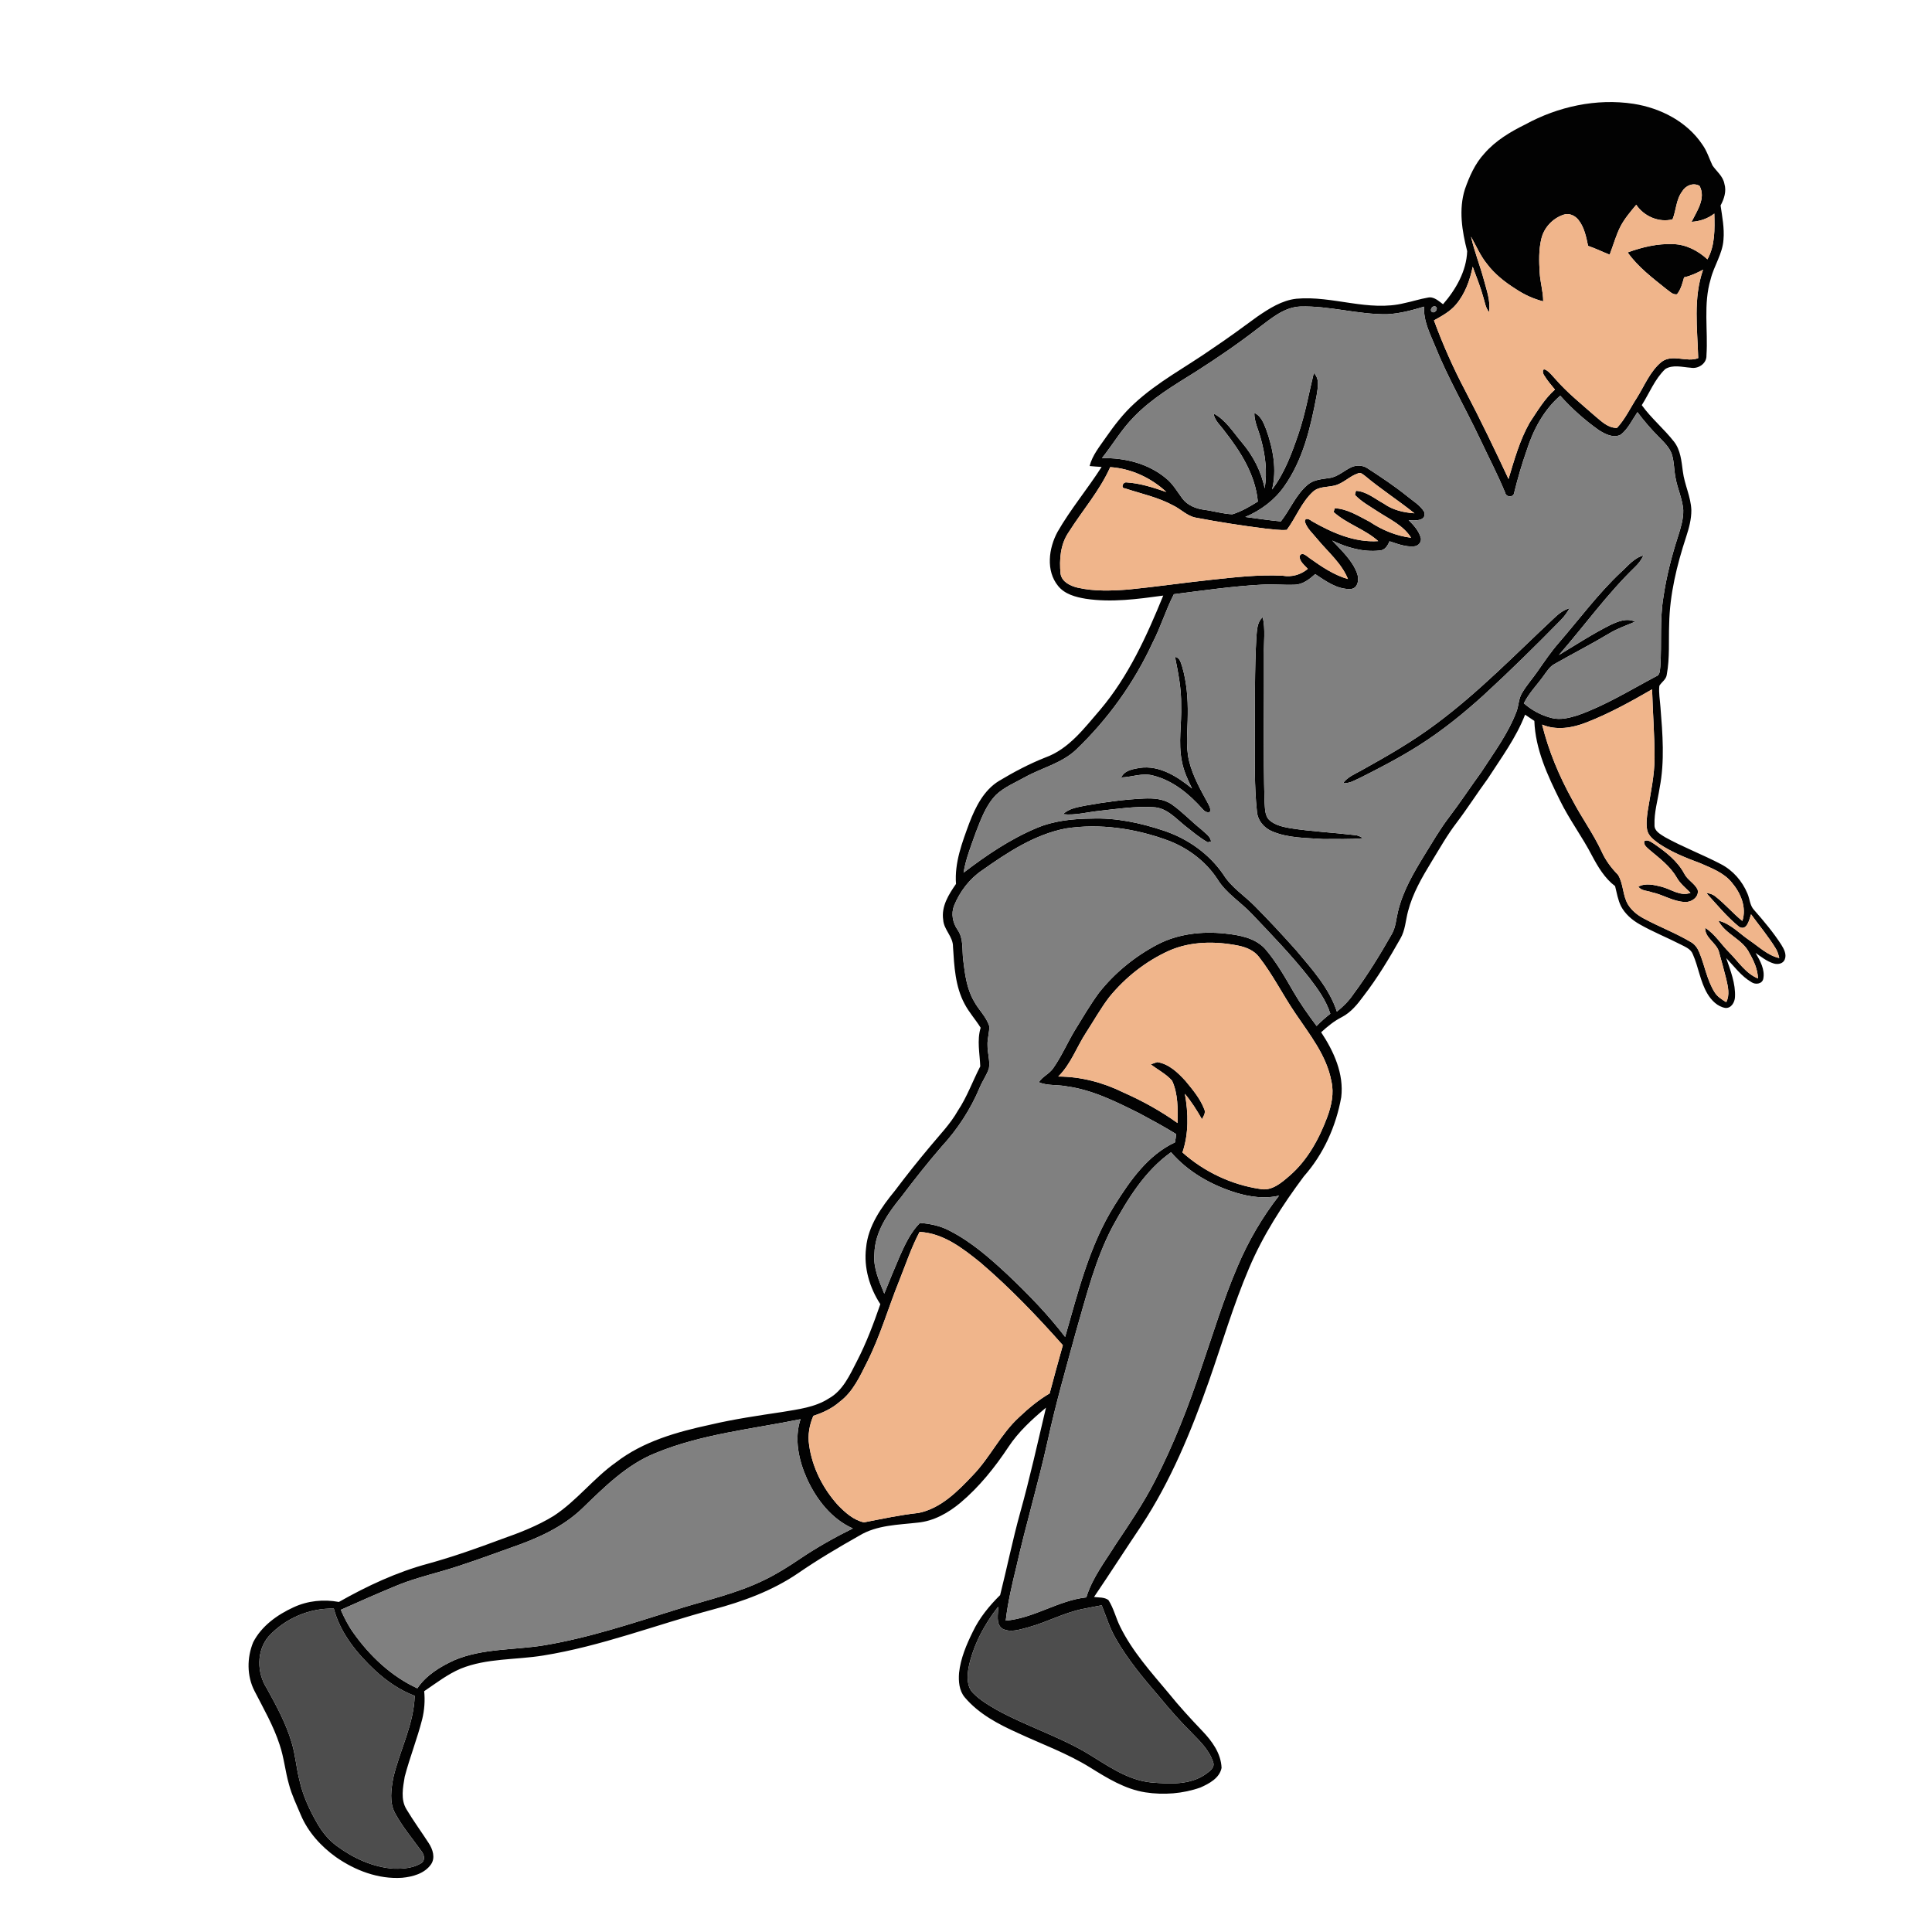 <?xml version="1.0" encoding="UTF-8" ?>
<!DOCTYPE svg PUBLIC "-//W3C//DTD SVG 1.1//EN" "http://www.w3.org/Graphics/SVG/1.1/DTD/svg11.dtd">
<svg width="1000pt" height="1000pt" viewBox="0 0 1000 1000" version="1.1" xmlns="http://www.w3.org/2000/svg">
	<g id="#020202ff">
		<path fill="#020202" opacity="1.00"
			d=" M 789.41 64.46 C 806.36 55.17 826.29 50.79 845.51 53.73 C 859.45 55.91 873.19 62.92 881.16 74.87 C 883.52 78.14 884.67 82.04 886.37 85.64 C 888.52 88.74 891.86 91.24 892.55 95.16 C 893.70 99.01 892.40 102.95 890.57 106.35 C 891.41 112.20 892.60 118.10 892.07 124.05 C 891.61 131.39 887.11 137.57 885.41 144.59 C 881.55 157.42 884.13 170.89 883.26 184.01 C 883.42 188.21 878.95 191.08 875.09 190.33 C 870.78 190.03 865.89 188.59 861.95 191.01 C 856.50 196.20 853.75 203.44 849.78 209.71 C 854.69 216.54 861.26 221.94 866.43 228.56 C 869.88 232.95 870.33 238.69 871.04 244.02 C 871.88 250.83 875.20 257.12 875.44 264.03 C 875.48 268.78 874.20 273.41 872.74 277.89 C 867.95 292.48 864.24 307.62 863.96 323.04 C 863.62 331.74 864.33 340.54 862.72 349.15 C 862.48 351.63 860.10 352.98 858.88 354.95 C 858.47 358.61 859.20 362.27 859.44 365.92 C 860.57 379.86 861.71 394.05 859.01 407.89 C 858.03 414.26 856.14 420.56 856.37 427.05 C 856.24 430.20 859.42 431.77 861.68 433.25 C 871.08 438.48 881.20 442.28 890.72 447.27 C 896.93 450.47 901.78 456.03 904.45 462.45 C 905.70 465.26 905.69 468.68 907.91 471.01 C 912.94 476.73 917.87 482.59 922.01 489.01 C 923.41 491.26 924.93 494.10 923.72 496.78 C 922.78 498.90 920.08 499.30 918.09 498.70 C 914.57 497.64 911.65 495.29 908.69 493.23 C 911.02 497.27 913.68 501.87 912.65 506.72 C 911.98 509.40 908.54 509.74 906.55 508.36 C 901.28 505.29 897.63 500.23 893.49 495.89 C 895.69 502.40 898.39 509.06 898.02 516.06 C 897.92 518.75 896.10 521.97 893.04 521.71 C 888.97 521.03 885.81 517.78 883.77 514.37 C 880.00 508.04 879.15 500.53 876.19 493.87 C 875.17 491.21 872.37 490.14 870.05 488.93 C 862.98 485.30 855.56 482.35 848.65 478.40 C 844.72 476.18 841.15 473.07 839.02 469.04 C 837.42 465.77 836.84 462.15 835.97 458.66 C 830.63 454.61 827.14 448.76 824.05 442.94 C 819.00 433.14 812.32 424.30 807.48 414.38 C 801.06 401.45 794.68 387.81 794.18 373.14 C 792.56 372.07 790.97 371.00 789.38 369.91 C 784.72 381.92 777.00 392.30 770.07 403.04 C 764.55 410.58 759.53 418.47 753.89 425.91 C 749.04 432.23 745.15 439.20 740.99 445.97 C 736.04 454.08 731.18 462.45 728.78 471.72 C 727.53 476.42 727.36 481.50 724.85 485.79 C 719.04 496.08 712.95 506.25 705.71 515.61 C 702.64 519.80 699.26 523.98 694.57 526.43 C 690.57 528.44 687.11 531.29 683.82 534.30 C 690.37 544.16 695.69 555.81 694.22 567.93 C 691.54 582.97 685.03 597.42 674.87 608.89 C 663.83 623.70 653.72 639.36 646.50 656.42 C 638.39 675.44 632.60 695.31 625.76 714.80 C 616.57 740.83 605.97 766.62 590.72 789.75 C 582.49 801.98 574.55 814.40 566.27 826.59 C 568.75 826.94 571.59 826.61 573.71 828.18 C 576.47 832.43 577.56 837.53 579.84 842.05 C 586.12 854.79 595.71 865.43 604.77 876.24 C 610.25 883.04 616.16 889.49 622.19 895.81 C 627.25 901.06 632.00 907.49 632.28 915.06 C 631.25 920.35 625.84 923.22 621.32 925.22 C 612.27 928.43 602.33 929.17 592.86 927.72 C 582.31 926.08 573.09 920.35 564.18 914.81 C 552.44 907.54 539.41 902.83 526.95 897.04 C 516.83 892.50 506.65 887.16 499.37 878.56 C 496.43 875.07 496.06 870.21 496.41 865.85 C 497.21 858.35 500.22 851.29 503.52 844.59 C 506.95 837.39 512.04 831.18 517.67 825.61 C 521.23 811.45 524.13 797.08 528.03 782.99 C 533.06 765.00 537.10 746.76 541.40 728.60 C 534.20 734.65 527.15 741.06 521.94 748.97 C 514.89 759.60 506.82 769.66 497.03 777.90 C 490.79 783.08 483.36 787.29 475.16 788.09 C 464.91 789.28 453.90 789.31 444.81 794.83 C 434.04 800.92 423.37 807.21 413.18 814.23 C 399.86 823.34 384.57 828.94 369.07 833.06 C 339.73 840.92 311.21 852.07 281.11 856.90 C 266.92 859.21 252.01 858.21 238.48 863.68 C 231.61 866.59 225.69 871.21 219.56 875.36 C 220.04 880.21 219.69 885.13 218.53 889.86 C 215.97 899.91 212.12 909.58 209.48 919.61 C 208.57 925.14 207.25 931.41 210.40 936.51 C 214.00 942.53 218.15 948.20 221.96 954.08 C 224.01 957.24 225.44 961.62 223.07 965.02 C 219.71 969.78 213.60 971.42 208.09 971.94 C 195.86 972.74 183.80 968.17 173.89 961.22 C 166.11 955.65 159.41 948.25 155.67 939.36 C 153.51 934.17 151.02 929.09 149.58 923.64 C 147.64 916.88 147.02 909.80 144.76 903.13 C 141.60 893.34 136.42 884.40 131.75 875.28 C 127.72 867.53 127.77 858.01 131.05 850.02 C 135.38 841.61 143.50 835.80 151.93 831.94 C 159.23 828.53 167.52 827.69 175.41 829.17 C 190.01 820.89 205.37 813.71 221.62 809.34 C 234.45 805.80 247.00 801.36 259.45 796.70 C 268.79 793.42 278.12 789.83 286.59 784.63 C 298.55 776.82 307.23 765.08 318.89 756.87 C 333.00 745.99 350.52 741.12 367.65 737.42 C 379.95 734.52 392.47 732.71 404.96 730.83 C 413.17 729.43 421.80 728.47 428.96 723.86 C 436.33 719.78 439.84 711.71 443.53 704.58 C 448.43 695.10 452.18 685.09 455.66 675.03 C 450.09 666.53 447.00 656.06 448.28 645.88 C 449.31 634.51 456.24 624.83 463.25 616.25 C 469.10 608.49 475.14 600.88 481.39 593.44 C 486.38 587.39 491.94 581.74 495.82 574.86 C 500.59 567.71 503.44 559.55 507.38 551.97 C 507.14 545.30 505.59 538.55 507.58 531.95 C 504.98 527.74 501.60 524.05 499.30 519.67 C 494.41 510.62 493.90 500.08 493.27 490.04 C 493.36 484.81 488.51 481.25 488.20 476.11 C 487.13 469.17 491.05 462.95 494.83 457.52 C 493.99 446.48 498.03 436.01 501.77 425.85 C 504.97 417.56 509.27 408.95 517.13 404.17 C 524.79 399.58 532.70 395.39 541.01 392.10 C 553.24 387.71 561.20 376.90 569.39 367.45 C 584.09 350.08 593.57 329.16 602.09 308.27 C 588.81 310.08 575.29 311.96 561.92 309.91 C 556.74 309.05 551.12 307.57 547.68 303.30 C 541.24 295.41 542.80 283.77 547.35 275.35 C 554.10 263.56 562.89 253.12 570.19 241.69 C 568.10 241.56 566.04 241.42 563.98 241.22 C 565.40 235.61 569.19 231.10 572.40 226.42 C 576.75 220.19 581.39 214.11 587.02 208.96 C 599.14 197.66 613.95 189.96 627.43 180.49 C 635.39 175.17 643.12 169.52 650.83 163.85 C 656.95 159.67 663.51 155.44 671.05 154.62 C 689.79 152.92 708.42 161.55 727.04 156.86 C 731.05 156.06 734.95 154.73 738.99 154.06 C 742.13 153.32 744.60 155.80 746.91 157.48 C 753.56 149.84 759.03 140.31 759.41 130.01 C 756.75 119.62 754.93 108.47 758.22 97.98 C 760.56 91.31 763.48 84.65 768.35 79.41 C 774.08 72.82 781.66 68.27 789.41 64.46 M 870.83 98.89 C 867.50 103.12 867.64 108.76 865.70 113.53 C 858.70 115.34 850.89 111.98 846.92 105.98 C 844.01 109.47 841.02 112.96 838.87 116.98 C 836.42 121.70 835.08 126.88 833.15 131.81 C 829.41 130.34 825.80 128.55 821.99 127.26 C 821.01 122.61 820.06 117.73 817.07 113.90 C 815.27 111.55 812.04 110.05 809.16 111.18 C 803.58 113.07 799.07 117.95 797.77 123.71 C 796.41 129.37 796.60 135.25 796.93 141.01 C 797.20 146.04 798.75 150.92 798.76 155.97 C 793.65 154.71 788.82 152.43 784.46 149.52 C 778.86 145.99 773.57 141.82 769.59 136.50 C 766.16 132.26 764.05 127.19 761.40 122.48 C 763.09 130.12 766.07 137.39 768.08 144.94 C 769.51 150.34 771.57 155.82 770.74 161.50 C 768.94 159.40 768.59 156.60 767.82 154.05 C 766.34 148.60 764.20 143.36 762.27 138.07 C 760.82 145.06 758.33 152.07 753.65 157.59 C 750.59 161.25 746.33 163.55 742.22 165.82 C 746.82 178.37 752.26 190.60 758.50 202.42 C 766.34 217.38 773.65 232.62 780.81 247.92 C 783.79 237.98 786.61 227.83 791.76 218.75 C 795.74 212.78 799.41 206.46 804.83 201.64 C 802.96 199.33 800.97 197.09 799.43 194.53 C 798.57 193.65 797.88 190.40 800.03 191.42 C 802.03 192.47 803.35 194.42 804.91 196.02 C 811.10 203.18 818.52 209.09 825.59 215.34 C 828.90 218.07 832.31 221.59 836.95 221.48 C 841.16 216.97 843.79 211.25 847.13 206.10 C 851.23 199.66 854.07 192.03 860.20 187.16 C 865.95 183.15 873.03 187.71 878.99 185.37 C 878.57 170.11 876.34 154.36 881.51 139.60 C 878.37 141.24 875.15 142.80 871.68 143.54 C 870.82 146.59 870.03 149.80 868.00 152.32 C 865.71 152.66 864.14 150.70 862.43 149.56 C 855.30 143.83 847.80 138.20 842.48 130.65 C 850.00 127.91 857.94 126.01 866.00 126.34 C 872.68 126.51 878.92 129.76 883.77 134.23 C 887.78 126.98 887.53 118.56 887.33 110.54 C 883.95 113.19 879.81 114.56 875.55 114.82 C 878.33 109.19 883.09 102.64 879.69 96.22 C 876.55 94.41 872.59 95.93 870.83 98.89 M 650.99 170.05 C 640.77 177.97 630.08 185.26 619.20 192.22 C 607.88 199.31 596.16 206.15 586.84 215.86 C 580.49 222.26 575.96 230.13 570.37 237.14 C 582.16 236.86 594.32 239.89 603.51 247.56 C 607.07 250.41 609.33 254.43 612.00 258.05 C 614.67 261.55 618.98 263.30 623.24 263.85 C 628.13 264.50 632.92 265.98 637.85 266.19 C 642.58 264.74 646.87 262.20 651.05 259.60 C 649.80 245.84 642.15 233.74 633.82 223.12 C 631.76 220.20 628.66 217.74 628.13 214.01 C 634.52 217.33 638.30 223.77 642.85 229.09 C 648.62 235.90 652.84 244.00 654.59 252.79 C 656.03 244.22 654.93 235.47 652.62 227.16 C 651.50 222.67 649.19 218.45 649.23 213.73 C 652.83 215.28 654.15 219.19 655.48 222.56 C 658.96 232.37 660.98 243.08 658.42 253.37 C 664.97 244.77 668.71 234.44 672.17 224.31 C 675.63 214.11 677.48 203.49 680.02 193.06 C 683.29 196.19 682.01 200.90 681.46 204.84 C 678.38 221.15 674.48 237.94 664.74 251.71 C 659.76 258.85 652.54 264.22 644.57 267.57 C 650.69 268.40 656.81 269.30 662.97 269.89 C 667.83 263.71 670.76 255.99 676.89 250.87 C 680.00 248.21 684.24 248.02 688.09 247.42 C 692.50 246.85 695.74 243.47 699.67 241.73 C 702.22 240.65 705.33 240.78 707.69 242.30 C 714.71 246.86 721.70 251.49 728.23 256.74 C 731.34 259.36 735.17 261.45 737.23 265.08 C 738.45 269.83 732.14 269.53 729.13 269.25 C 731.69 271.77 734.22 274.56 735.31 278.06 C 736.15 280.28 734.23 282.64 732.00 282.78 C 727.58 283.20 723.35 281.51 719.22 280.16 C 718.26 282.43 716.84 284.85 714.06 284.94 C 705.62 285.89 697.12 283.42 689.56 279.78 C 694.34 284.96 699.89 289.92 702.39 296.69 C 703.58 299.70 703.03 304.67 698.99 304.88 C 692.10 305.10 686.23 300.78 680.75 297.16 C 677.74 299.83 674.31 302.57 670.09 302.65 C 664.41 302.88 658.73 302.26 653.06 302.62 C 637.83 303.43 622.72 305.64 607.60 307.56 C 603.40 315.66 600.84 324.49 596.62 332.60 C 587.05 353.35 573.50 372.24 556.99 388.04 C 549.50 395.14 539.15 397.42 530.35 402.35 C 525.29 405.18 519.75 407.42 515.50 411.47 C 510.27 416.87 507.70 424.13 505.03 431.01 C 502.64 437.80 499.89 444.54 498.74 451.70 C 510.50 442.72 522.88 434.30 536.58 428.57 C 545.56 424.77 555.39 423.79 565.05 423.70 C 577.70 423.23 590.26 425.91 602.20 429.89 C 614.62 433.98 625.89 441.90 633.28 452.76 C 637.46 459.46 644.32 463.68 649.73 469.26 C 657.04 476.63 664.10 484.26 671.01 492.01 C 679.10 501.69 687.98 511.38 691.96 523.61 C 695.25 521.02 698.22 518.01 700.56 514.53 C 707.90 504.63 714.36 494.11 720.44 483.39 C 722.45 479.87 722.62 475.73 723.58 471.87 C 726.10 461.21 731.73 451.66 737.40 442.41 C 741.47 435.86 745.33 429.15 750.02 423.01 C 755.81 415.40 761.06 407.42 766.68 399.69 C 773.32 389.45 780.75 379.54 785.05 368.00 C 786.10 364.95 786.06 361.54 787.79 358.72 C 790.07 354.80 793.12 351.41 795.70 347.69 C 799.25 342.61 802.72 337.45 806.81 332.76 C 817.47 320.45 827.18 307.27 839.08 296.09 C 842.64 292.91 845.78 288.75 850.63 287.51 C 849.61 289.76 848.10 291.72 846.33 293.42 C 831.84 307.44 820.07 323.89 806.86 339.05 C 815.65 333.78 824.24 328.13 833.42 323.53 C 837.37 321.65 842.07 319.73 846.35 321.79 C 841.83 323.72 837.14 325.29 832.93 327.87 C 823.65 333.42 814.01 338.34 804.61 343.69 C 802.28 344.95 800.84 347.23 799.32 349.30 C 795.86 354.25 791.46 358.56 788.75 364.03 C 792.87 367.64 797.81 370.30 803.13 371.64 C 807.76 372.81 812.53 371.55 816.95 370.12 C 831.11 365.07 843.93 357.12 857.15 350.11 C 859.38 349.36 859.12 346.82 859.39 344.94 C 860.18 332.96 859.01 320.86 860.99 308.96 C 862.56 298.26 865.27 287.76 868.60 277.48 C 869.97 273.11 871.37 268.62 871.25 263.99 C 870.84 258.17 868.20 252.84 867.22 247.14 C 866.46 243.26 866.56 239.24 865.44 235.44 C 864.28 231.72 861.37 228.98 858.73 226.28 C 854.70 222.24 850.96 217.91 847.54 213.33 C 844.85 217.29 842.76 221.87 838.98 224.94 C 835.13 227.02 830.73 224.67 827.44 222.55 C 820.20 217.40 813.50 211.45 807.59 204.81 C 799.03 212.20 793.57 222.51 790.19 233.18 C 787.68 240.30 785.60 247.57 783.77 254.89 C 783.55 257.60 779.55 257.55 779.07 254.99 C 775.14 245.46 770.34 236.33 765.97 226.99 C 758.37 210.98 749.45 195.60 742.81 179.15 C 740.14 172.59 736.65 166.01 737.14 158.71 C 730.92 160.58 724.57 162.31 718.05 162.64 C 702.93 162.88 688.18 158.20 673.05 158.65 C 664.36 159.01 657.62 165.15 650.99 170.05 M 741.03 161.37 C 742.44 162.49 744.58 160.10 743.27 158.82 C 741.83 157.67 739.80 160.09 741.03 161.37 M 553.24 275.32 C 548.83 281.62 548.22 289.61 548.96 297.05 C 549.68 301.26 554.06 303.28 557.79 304.18 C 566.36 306.13 575.26 305.81 583.97 305.14 C 598.09 303.76 612.14 301.68 626.25 300.18 C 638.78 298.83 651.36 297.33 663.98 298.00 C 668.69 298.80 673.28 297.48 676.93 294.44 C 675.21 292.50 672.69 290.74 672.63 287.91 C 673.97 285.17 676.41 287.97 677.98 288.99 C 684.07 293.31 690.43 297.66 697.70 299.71 C 694.39 291.51 687.40 285.74 681.89 279.08 C 679.60 276.19 676.50 273.61 675.40 270.01 C 675.45 267.44 678.14 268.98 679.18 269.85 C 689.56 275.77 701.14 280.89 713.37 280.08 C 706.47 273.88 697.16 271.22 690.28 265.03 C 690.43 264.54 690.71 263.55 690.86 263.06 C 697.46 263.37 703.23 267.15 708.96 270.07 C 715.37 274.37 722.69 277.39 730.38 278.34 C 726.40 271.94 719.30 268.79 713.22 264.82 C 709.14 262.11 704.70 259.74 701.31 256.15 C 701.45 255.62 701.72 254.57 701.85 254.04 C 707.26 254.34 711.67 258.21 716.28 260.70 C 720.90 264.01 726.53 265.30 732.11 265.68 C 723.79 259.00 714.77 253.22 706.58 246.36 C 705.55 245.66 704.40 244.37 703.02 244.97 C 698.54 246.39 695.25 250.32 690.59 251.36 C 686.85 252.24 682.50 251.78 679.50 254.59 C 673.59 260.08 670.77 267.91 666.05 274.27 C 662.31 274.58 658.58 273.91 654.88 273.58 C 642.85 272.07 630.86 270.21 618.96 267.94 C 614.48 267.11 611.29 263.58 607.31 261.65 C 599.48 257.38 590.69 255.55 582.30 252.78 C 579.97 252.67 581.12 249.58 582.93 249.68 C 590.07 250.10 596.97 252.36 603.71 254.66 C 595.78 247.29 585.49 242.51 574.65 241.79 C 569.23 253.99 560.32 264.11 553.24 275.32 M 821.01 373.98 C 813.79 376.82 805.56 378.17 798.19 375.05 C 801.57 388.70 807.03 401.77 813.86 414.06 C 818.62 423.20 824.75 431.56 829.09 440.94 C 831.10 445.39 834.04 449.30 837.45 452.77 C 840.38 457.47 839.81 463.54 842.72 468.29 C 844.64 471.31 847.50 473.64 850.64 475.31 C 858.74 479.72 867.44 482.95 875.36 487.71 C 877.23 488.80 878.56 490.62 879.40 492.60 C 882.37 499.50 883.44 507.19 887.50 513.61 C 888.90 515.90 891.24 517.35 893.49 518.72 C 895.44 515.00 894.40 510.76 893.54 506.90 C 892.25 501.98 891.01 497.04 889.59 492.16 C 887.98 487.77 882.37 485.26 882.60 480.23 C 887.67 483.48 890.85 488.79 895.05 492.98 C 899.76 497.69 903.53 503.84 909.93 506.46 C 909.79 501.75 907.82 497.40 905.52 493.40 C 902.08 486.09 893.07 483.72 889.43 476.53 C 895.73 478.05 900.21 483.11 905.41 486.65 C 910.39 490.00 914.91 494.53 920.94 495.89 C 920.53 494.15 920.07 492.42 919.11 490.92 C 915.31 484.70 910.62 479.11 906.34 473.24 C 905.41 475.93 904.31 481.97 900.25 479.78 C 893.90 474.63 888.66 468.22 883.16 462.20 C 884.86 462.38 886.55 462.88 887.89 464.01 C 892.87 467.87 896.94 472.74 901.84 476.70 C 904.16 469.57 900.93 462.11 896.30 456.70 C 892.20 451.69 885.94 449.39 880.20 446.85 C 872.69 444.06 865.15 441.08 858.49 436.56 C 856.05 434.74 853.23 432.76 852.57 429.59 C 851.95 426.38 852.40 423.09 852.83 419.90 C 854.28 410.64 856.41 401.42 856.41 392.01 C 856.37 380.26 855.45 368.54 855.12 356.79 C 844.09 363.17 832.91 369.35 821.01 373.98 M 551.75 428.79 C 535.64 431.86 521.62 441.11 508.44 450.41 C 501.82 454.85 496.84 461.43 493.83 468.76 C 492.18 472.98 493.14 477.70 495.69 481.34 C 498.85 485.90 497.89 491.66 498.56 496.86 C 499.43 504.08 500.33 511.57 504.01 517.99 C 506.37 522.52 510.41 526.10 512.03 531.03 C 512.21 534.38 510.97 537.63 511.14 540.99 C 511.10 545.01 512.53 549.01 511.87 553.03 C 510.71 556.54 508.46 559.56 507.07 562.98 C 502.37 574.20 495.62 584.53 487.38 593.47 C 480.11 601.88 473.22 610.61 466.53 619.48 C 459.60 627.93 452.80 637.67 452.59 649.03 C 451.92 656.27 455.04 663.04 457.70 669.58 C 460.36 662.97 463.04 656.36 465.88 649.83 C 468.58 643.82 471.46 637.71 476.17 632.97 C 481.56 633.41 486.96 634.52 491.75 637.15 C 502.85 642.86 512.31 651.18 521.39 659.63 C 532.07 669.73 542.36 680.31 551.31 691.99 C 558.01 668.71 563.86 644.68 576.86 623.92 C 584.89 611.15 594.07 597.88 608.16 591.29 C 608.39 589.86 608.68 588.45 608.80 587.02 C 602.61 583.14 596.13 579.70 589.70 576.23 C 577.74 570.27 565.55 564.12 552.15 562.29 C 547.36 561.34 542.27 562.08 537.69 560.18 C 539.54 557.21 543.10 555.88 545.08 552.99 C 549.44 546.82 552.42 539.82 556.30 533.35 C 560.35 526.78 564.25 520.10 568.81 513.87 C 576.94 503.57 587.33 495.10 598.92 488.98 C 609.60 483.34 622.07 481.94 633.96 483.19 C 641.36 483.97 649.55 485.35 654.82 491.12 C 660.64 497.89 665.08 505.70 669.53 513.41 C 673.09 519.56 677.22 525.36 681.48 531.05 C 683.68 528.76 686.07 526.66 688.58 524.71 C 686.42 517.79 682.09 511.88 677.75 506.18 C 668.57 494.50 658.22 483.82 648.00 473.07 C 642.20 466.88 634.58 462.37 630.11 454.99 C 623.99 445.68 614.62 438.73 604.21 434.89 C 587.53 428.81 569.39 426.11 551.75 428.79 M 605.13 492.07 C 593.12 497.49 582.50 505.87 574.18 516.06 C 569.75 521.84 566.21 528.22 562.25 534.31 C 557.30 541.86 554.30 550.78 547.75 557.21 C 559.50 557.25 571.05 560.30 581.55 565.50 C 591.35 569.83 600.77 575.04 609.49 581.28 C 609.66 573.95 609.78 566.22 606.69 559.41 C 603.61 555.86 599.30 553.76 595.65 550.90 C 596.48 550.61 598.14 550.03 598.97 549.74 C 604.97 550.65 609.63 555.13 613.57 559.44 C 617.27 563.94 621.16 568.52 623.28 574.02 C 624.25 575.88 622.98 577.69 622.12 579.29 C 619.52 574.69 616.70 570.22 613.30 566.16 C 615.11 576.18 615.34 586.77 612.03 596.51 C 623.17 606.44 637.27 613.18 652.04 615.38 C 658.14 616.73 663.26 612.23 667.52 608.53 C 676.82 600.48 682.82 589.40 687.06 578.01 C 689.16 572.22 690.55 565.89 689.15 559.77 C 686.71 546.34 677.87 535.49 670.46 524.46 C 663.95 514.90 658.80 504.44 651.65 495.31 C 649.10 491.95 645.02 490.30 641.02 489.47 C 629.15 487.09 616.37 487.13 605.13 492.07 M 575.84 634.91 C 567.01 651.68 562.44 670.19 557.19 688.28 C 551.92 707.52 546.39 726.71 542.17 746.22 C 537.34 767.97 530.92 789.34 526.04 811.08 C 523.81 820.24 521.63 829.45 520.57 838.83 C 535.18 837.61 547.72 828.38 562.28 826.80 C 565.34 816.73 571.91 808.33 577.40 799.52 C 584.57 788.84 591.80 778.16 597.69 766.71 C 607.45 747.79 615.20 727.90 621.90 707.72 C 627.92 690.28 633.23 672.56 640.53 655.60 C 646.07 642.49 653.29 630.07 662.05 618.85 C 654.68 620.61 647.00 619.53 639.84 617.38 C 627.08 613.45 614.91 606.60 606.13 596.40 C 592.57 606.00 583.69 620.60 575.84 634.91 M 465.55 662.60 C 459.84 676.66 455.69 691.35 448.84 704.94 C 445.10 712.40 441.48 720.45 434.59 725.58 C 430.67 729.01 425.92 731.25 420.99 732.82 C 418.95 737.56 418.00 742.79 418.80 747.94 C 420.39 759.54 425.94 770.49 433.79 779.13 C 437.53 782.93 441.82 786.82 447.18 787.97 C 456.57 786.17 465.94 784.11 475.46 783.10 C 487.09 780.71 495.77 771.82 503.62 763.52 C 512.53 754.28 517.97 742.24 527.49 733.54 C 532.34 728.93 537.53 724.63 543.30 721.22 C 545.52 712.89 547.77 704.56 550.12 696.27 C 536.76 681.21 522.80 666.61 507.49 653.52 C 498.32 646.12 488.25 638.26 475.97 637.64 C 471.72 645.63 468.89 654.23 465.55 662.60 M 339.12 752.17 C 324.32 758.15 312.87 769.65 301.60 780.54 C 291.22 790.61 277.72 796.50 264.23 801.15 C 252.30 805.41 240.42 809.88 228.24 813.37 C 220.36 815.61 212.42 817.74 204.84 820.90 C 195.29 824.86 185.83 829.02 176.39 833.25 C 178.21 837.40 180.28 841.47 182.93 845.17 C 191.44 857.16 202.55 867.68 216.01 873.87 C 220.62 867.01 227.93 862.62 235.30 859.25 C 249.90 853.12 266.07 854.13 281.43 851.64 C 304.87 847.76 327.43 840.15 350.06 833.12 C 365.38 828.27 381.28 824.88 395.76 817.73 C 402.13 814.65 408.12 810.86 413.97 806.91 C 422.72 800.99 431.95 795.81 441.41 791.12 C 430.40 786.20 422.59 776.12 417.67 765.38 C 413.41 755.85 410.97 744.77 414.35 734.58 C 389.15 739.72 363.08 742.24 339.12 752.17 M 561.37 832.61 C 551.25 834.43 542.18 839.58 532.32 842.27 C 528.02 843.37 523.11 845.23 518.86 843.03 C 515.19 840.52 516.78 835.38 516.62 831.66 C 509.42 840.91 503.73 851.55 501.34 863.09 C 500.60 867.50 500.25 872.84 503.66 876.30 C 507.18 879.92 511.59 882.53 515.95 885.04 C 530.84 893.26 547.21 898.43 561.93 906.99 C 572.59 913.33 583.05 921.32 595.81 922.59 C 605.33 923.37 615.97 924.05 624.17 918.22 C 626.08 916.82 628.92 914.89 627.94 912.13 C 626.00 906.07 621.34 901.46 616.98 897.05 C 610.94 891.04 605.32 884.64 599.91 878.07 C 591.83 868.68 583.82 859.11 577.64 848.33 C 574.42 842.86 572.59 836.76 570.24 830.90 C 567.28 831.46 564.32 832.00 561.37 832.61 M 139.04 847.01 C 132.69 854.43 132.89 865.91 138.12 873.92 C 143.07 882.94 148.07 892.07 150.98 902.00 C 152.96 908.51 153.38 915.36 155.11 921.93 C 156.88 929.64 160.23 936.88 164.17 943.70 C 166.78 948.27 170.16 952.46 174.44 955.55 C 183.04 961.88 193.23 966.55 203.99 967.23 C 208.82 967.34 214.04 966.93 218.20 964.26 C 220.34 962.58 219.44 959.77 218.01 957.98 C 213.38 951.59 208.27 945.49 204.50 938.54 C 201.40 932.83 202.48 926.09 203.60 920.01 C 206.95 905.85 214.22 892.54 214.64 877.75 C 207.01 874.87 200.20 870.20 194.24 864.69 C 184.79 855.87 176.14 845.34 172.78 832.62 C 160.14 832.27 147.56 837.70 139.04 847.01 Z" />
		<path fill="#020202" opacity="1.00"
			d=" M 804.15 320.17 C 806.53 317.86 809.18 315.71 812.44 314.78 C 811.18 317.00 809.69 319.08 807.90 320.90 C 794.86 334.20 781.59 347.28 767.87 359.88 C 757.47 369.30 746.52 378.17 734.66 385.70 C 725.13 391.75 715.12 396.99 705.05 402.07 C 701.87 403.52 698.75 405.60 695.11 405.42 C 697.46 402.14 701.30 400.64 704.69 398.73 C 718.22 391.21 731.70 383.48 744.07 374.12 C 765.67 357.97 784.50 338.56 804.15 320.17 Z" />
		<path fill="#020202" opacity="1.00"
			d=" M 650.29 329.95 C 650.63 326.31 650.56 322.05 653.59 319.45 C 655.07 325.86 654.03 332.46 654.22 338.96 C 654.34 364.31 653.79 389.68 654.52 415.02 C 654.83 418.32 654.49 422.35 657.29 424.71 C 660.25 427.23 664.20 428.00 667.92 428.70 C 678.91 430.39 690.04 430.92 701.08 432.23 C 702.70 432.29 704.17 433.00 705.54 433.84 C 698.72 434.58 691.85 434.14 685.01 434.30 C 676.17 433.68 666.96 433.85 658.64 430.39 C 654.27 428.64 650.88 424.64 650.57 419.84 C 649.20 406.94 649.52 393.93 649.47 380.98 C 649.64 363.97 649.31 346.94 650.29 329.95 Z" />
		<path fill="#020202" opacity="1.00"
			d=" M 608.18 339.98 C 610.70 340.32 611.18 343.02 611.88 345.00 C 614.24 353.07 614.91 361.55 614.78 369.94 C 614.79 377.94 613.57 386.08 615.49 393.97 C 617.41 401.75 621.40 408.80 625.22 415.77 C 625.91 417.15 626.85 418.67 626.24 420.29 C 624.54 420.79 623.29 419.84 622.31 418.61 C 615.47 410.94 607.05 403.97 596.89 401.44 C 591.35 399.88 585.86 402.25 580.33 402.41 C 582.03 398.72 586.38 398.06 589.95 397.45 C 600.14 395.98 609.43 401.94 616.97 408.11 C 614.74 403.57 612.61 398.91 611.70 393.90 C 609.79 384.35 611.69 374.62 611.36 364.99 C 611.50 356.53 609.85 348.22 608.18 339.98 Z" />
		<path fill="#020202" opacity="1.00"
			d=" M 561.93 416.95 C 571.88 415.15 581.94 413.79 592.05 413.32 C 597.02 413.09 602.36 413.43 606.57 416.40 C 612.01 420.21 616.56 425.14 621.76 429.28 C 623.64 431.14 626.40 432.68 626.87 435.51 C 626.44 435.63 625.59 435.87 625.17 435.99 C 620.93 433.69 617.28 430.46 613.47 427.53 C 608.52 423.58 603.86 418.07 597.05 417.81 C 587.71 417.24 578.39 418.64 569.14 419.69 C 562.84 420.30 556.60 422.14 550.23 421.42 C 553.36 418.37 557.84 417.78 561.93 416.95 Z" />
		<path fill="#020202" opacity="1.00"
			d=" M 851.09 435.33 C 852.90 434.39 854.55 435.81 856.05 436.71 C 862.14 440.91 868.28 445.61 871.81 452.28 C 873.46 455.49 877.03 457.16 878.65 460.38 C 879.75 464.17 875.45 467.15 872.03 466.86 C 865.99 466.63 860.80 463.04 854.98 461.84 C 852.66 460.94 849.55 461.18 848.03 458.93 C 851.72 456.92 856.19 458.02 860.05 458.99 C 864.98 460.23 869.72 464.11 875.01 462.14 C 872.49 459.59 869.60 457.32 867.83 454.15 C 864.46 448.33 858.99 444.26 853.93 440.01 C 852.61 438.74 850.55 437.46 851.09 435.33 Z" />
	</g>
	<g id="#f0b58bff">
		<path fill="#f0b58b" opacity="1.00"
			d=" M 870.83 98.89 C 872.59 95.93 876.55 94.41 879.69 96.22 C 883.09 102.64 878.33 109.19 875.55 114.82 C 879.81 114.56 883.95 113.19 887.33 110.54 C 887.53 118.56 887.78 126.98 883.77 134.23 C 878.92 129.76 872.68 126.51 866.00 126.34 C 857.94 126.01 850.00 127.91 842.48 130.65 C 847.80 138.20 855.30 143.83 862.43 149.56 C 864.14 150.70 865.71 152.66 868.00 152.32 C 870.03 149.80 870.82 146.59 871.68 143.54 C 875.15 142.80 878.37 141.24 881.51 139.60 C 876.34 154.36 878.57 170.11 878.99 185.37 C 873.03 187.71 865.95 183.15 860.20 187.16 C 854.07 192.03 851.23 199.66 847.13 206.10 C 843.79 211.25 841.16 216.97 836.95 221.48 C 832.31 221.59 828.90 218.07 825.59 215.34 C 818.52 209.09 811.10 203.18 804.91 196.02 C 803.35 194.42 802.03 192.47 800.03 191.42 C 797.88 190.40 798.57 193.65 799.43 194.53 C 800.97 197.09 802.96 199.33 804.83 201.64 C 799.41 206.46 795.74 212.78 791.76 218.75 C 786.61 227.83 783.79 237.98 780.81 247.92 C 773.65 232.62 766.34 217.38 758.50 202.42 C 752.26 190.60 746.82 178.37 742.22 165.82 C 746.33 163.55 750.59 161.25 753.65 157.59 C 758.33 152.07 760.82 145.06 762.27 138.07 C 764.20 143.36 766.34 148.60 767.82 154.05 C 768.59 156.60 768.94 159.40 770.74 161.50 C 771.57 155.82 769.51 150.34 768.08 144.94 C 766.07 137.39 763.09 130.12 761.40 122.48 C 764.05 127.19 766.16 132.26 769.59 136.50 C 773.57 141.82 778.86 145.99 784.46 149.52 C 788.82 152.43 793.65 154.71 798.76 155.97 C 798.75 150.92 797.20 146.04 796.93 141.01 C 796.60 135.25 796.41 129.37 797.77 123.71 C 799.07 117.95 803.58 113.07 809.16 111.18 C 812.04 110.05 815.27 111.55 817.07 113.90 C 820.06 117.73 821.01 122.61 821.99 127.26 C 825.80 128.55 829.41 130.34 833.15 131.81 C 835.08 126.88 836.42 121.70 838.87 116.98 C 841.02 112.96 844.01 109.47 846.92 105.98 C 850.89 111.98 858.70 115.34 865.70 113.53 C 867.64 108.76 867.50 103.12 870.83 98.89 Z" />
		<path fill="#f0b58b" opacity="1.00"
			d=" M 553.24 275.32 C 560.32 264.11 569.23 253.99 574.65 241.79 C 585.49 242.51 595.78 247.29 603.71 254.66 C 596.97 252.36 590.07 250.10 582.93 249.68 C 581.12 249.58 579.97 252.67 582.30 252.78 C 590.69 255.55 599.48 257.38 607.31 261.65 C 611.29 263.58 614.48 267.11 618.96 267.94 C 630.86 270.21 642.85 272.07 654.88 273.58 C 658.58 273.91 662.31 274.58 666.05 274.27 C 670.77 267.91 673.59 260.08 679.50 254.59 C 682.50 251.78 686.85 252.24 690.59 251.36 C 695.25 250.32 698.54 246.39 703.02 244.97 C 704.40 244.37 705.55 245.66 706.58 246.36 C 714.77 253.22 723.79 259.00 732.11 265.68 C 726.53 265.30 720.90 264.01 716.28 260.70 C 711.67 258.21 707.26 254.34 701.85 254.04 C 701.72 254.57 701.45 255.62 701.31 256.15 C 704.70 259.74 709.14 262.11 713.22 264.82 C 719.30 268.79 726.40 271.94 730.38 278.34 C 722.69 277.39 715.37 274.37 708.96 270.07 C 703.23 267.15 697.46 263.37 690.86 263.06 C 690.71 263.55 690.43 264.54 690.28 265.03 C 697.16 271.22 706.47 273.88 713.37 280.08 C 701.14 280.89 689.56 275.77 679.18 269.85 C 678.14 268.98 675.45 267.44 675.40 270.01 C 676.50 273.61 679.60 276.19 681.89 279.08 C 687.40 285.74 694.39 291.51 697.70 299.71 C 690.43 297.66 684.07 293.31 677.98 288.99 C 676.41 287.97 673.97 285.17 672.63 287.91 C 672.69 290.74 675.21 292.50 676.93 294.44 C 673.28 297.48 668.69 298.80 663.98 298.00 C 651.36 297.33 638.78 298.83 626.25 300.18 C 612.14 301.68 598.09 303.76 583.97 305.14 C 575.26 305.81 566.36 306.13 557.79 304.18 C 554.06 303.28 549.68 301.26 548.96 297.05 C 548.22 289.61 548.83 281.62 553.24 275.32 Z" />
		<path fill="#f0b58b" opacity="1.00"
			d=" M 821.01 373.98 C 832.91 369.35 844.09 363.17 855.12 356.79 C 855.45 368.54 856.37 380.26 856.41 392.01 C 856.41 401.42 854.28 410.64 852.83 419.90 C 852.40 423.09 851.95 426.38 852.57 429.59 C 853.23 432.76 856.05 434.74 858.49 436.56 C 865.15 441.08 872.69 444.06 880.20 446.85 C 885.94 449.39 892.20 451.69 896.30 456.70 C 900.93 462.11 904.16 469.57 901.84 476.70 C 896.94 472.74 892.87 467.87 887.89 464.01 C 886.55 462.88 884.86 462.38 883.16 462.20 C 888.66 468.22 893.90 474.63 900.25 479.78 C 904.31 481.97 905.41 475.93 906.34 473.24 C 910.62 479.11 915.31 484.70 919.11 490.92 C 920.07 492.42 920.53 494.15 920.94 495.89 C 914.91 494.53 910.39 490.00 905.41 486.65 C 900.21 483.11 895.73 478.05 889.43 476.53 C 893.07 483.72 902.08 486.09 905.52 493.40 C 907.82 497.40 909.79 501.75 909.93 506.46 C 903.53 503.84 899.76 497.69 895.05 492.98 C 890.85 488.79 887.67 483.48 882.60 480.23 C 882.37 485.26 887.98 487.77 889.59 492.16 C 891.01 497.04 892.25 501.98 893.54 506.90 C 894.40 510.76 895.44 515.00 893.49 518.72 C 891.24 517.35 888.90 515.90 887.50 513.61 C 883.44 507.19 882.37 499.50 879.40 492.60 C 878.56 490.62 877.23 488.80 875.36 487.71 C 867.44 482.95 858.74 479.72 850.64 475.31 C 847.50 473.64 844.64 471.31 842.72 468.29 C 839.81 463.54 840.38 457.47 837.45 452.77 C 834.04 449.30 831.10 445.39 829.09 440.94 C 824.75 431.56 818.62 423.20 813.86 414.06 C 807.03 401.77 801.57 388.70 798.19 375.05 C 805.56 378.17 813.79 376.82 821.01 373.98 M 851.09 435.33 C 850.55 437.46 852.61 438.74 853.93 440.01 C 858.99 444.26 864.46 448.33 867.83 454.15 C 869.60 457.32 872.49 459.59 875.01 462.14 C 869.72 464.11 864.98 460.23 860.05 458.99 C 856.19 458.02 851.72 456.92 848.03 458.93 C 849.55 461.18 852.66 460.94 854.98 461.84 C 860.80 463.04 865.99 466.63 872.03 466.86 C 875.45 467.15 879.75 464.17 878.65 460.38 C 877.03 457.16 873.46 455.49 871.81 452.28 C 868.28 445.61 862.14 440.91 856.05 436.71 C 854.55 435.81 852.90 434.39 851.09 435.33 Z" />
		<path fill="#f0b58b" opacity="1.00"
			d=" M 605.13 492.07 C 616.37 487.13 629.15 487.09 641.02 489.47 C 645.02 490.30 649.10 491.95 651.65 495.31 C 658.80 504.44 663.95 514.90 670.46 524.46 C 677.87 535.49 686.71 546.34 689.15 559.77 C 690.55 565.89 689.16 572.22 687.06 578.01 C 682.82 589.40 676.82 600.48 667.52 608.53 C 663.26 612.23 658.14 616.73 652.04 615.38 C 637.27 613.18 623.17 606.44 612.03 596.51 C 615.34 586.77 615.11 576.18 613.30 566.16 C 616.70 570.22 619.52 574.69 622.12 579.29 C 622.98 577.69 624.25 575.88 623.28 574.02 C 621.16 568.52 617.27 563.94 613.57 559.44 C 609.63 555.13 604.97 550.65 598.97 549.74 C 598.14 550.03 596.48 550.61 595.65 550.90 C 599.30 553.76 603.61 555.86 606.69 559.41 C 609.78 566.22 609.66 573.95 609.49 581.28 C 600.77 575.04 591.35 569.83 581.55 565.50 C 571.05 560.30 559.50 557.25 547.75 557.21 C 554.30 550.78 557.30 541.86 562.25 534.31 C 566.21 528.22 569.75 521.84 574.18 516.06 C 582.50 505.87 593.12 497.49 605.13 492.07 Z" />
		<path fill="#f0b58b" opacity="1.00"
			d=" M 465.55 662.60 C 468.89 654.23 471.72 645.63 475.97 637.64 C 488.25 638.26 498.32 646.12 507.49 653.52 C 522.80 666.61 536.76 681.21 550.12 696.27 C 547.77 704.56 545.52 712.89 543.30 721.22 C 537.53 724.63 532.34 728.93 527.49 733.54 C 517.97 742.24 512.53 754.28 503.62 763.52 C 495.77 771.82 487.09 780.71 475.46 783.10 C 465.94 784.11 456.57 786.17 447.18 787.97 C 441.82 786.82 437.53 782.93 433.79 779.13 C 425.94 770.49 420.39 759.54 418.80 747.94 C 418.00 742.79 418.95 737.56 420.99 732.82 C 425.92 731.25 430.67 729.01 434.59 725.58 C 441.48 720.45 445.10 712.40 448.84 704.94 C 455.69 691.35 459.84 676.66 465.55 662.60 Z" />
	</g>
	<g id="#f11b27ff">
		<path fill="grey" opacity="1.00"
			d=" M 650.99 170.05 C 657.62 165.15 664.36 159.01 673.05 158.65 C 688.18 158.20 702.93 162.88 718.05 162.64 C 724.57 162.31 730.92 160.58 737.14 158.71 C 736.65 166.01 740.14 172.59 742.81 179.15 C 749.45 195.60 758.37 210.98 765.97 226.99 C 770.34 236.33 775.14 245.46 779.07 254.99 C 779.55 257.55 783.55 257.60 783.77 254.89 C 785.60 247.57 787.68 240.30 790.19 233.18 C 793.57 222.51 799.03 212.20 807.59 204.81 C 813.50 211.45 820.20 217.40 827.44 222.55 C 830.73 224.67 835.13 227.02 838.98 224.94 C 842.76 221.87 844.85 217.29 847.54 213.33 C 850.96 217.91 854.70 222.24 858.73 226.28 C 861.37 228.98 864.28 231.72 865.44 235.44 C 866.56 239.24 866.46 243.26 867.22 247.14 C 868.20 252.84 870.84 258.17 871.25 263.99 C 871.37 268.62 869.97 273.11 868.60 277.48 C 865.27 287.76 862.56 298.26 860.99 308.96 C 859.01 320.86 860.18 332.96 859.39 344.94 C 859.12 346.82 859.38 349.36 857.15 350.11 C 843.93 357.12 831.11 365.07 816.95 370.12 C 812.53 371.55 807.76 372.81 803.13 371.64 C 797.81 370.30 792.87 367.64 788.75 364.03 C 791.46 358.56 795.86 354.25 799.32 349.30 C 800.84 347.23 802.28 344.95 804.61 343.69 C 814.01 338.34 823.65 333.42 832.93 327.87 C 837.14 325.29 841.83 323.72 846.35 321.79 C 842.07 319.73 837.37 321.65 833.42 323.53 C 824.24 328.13 815.65 333.78 806.86 339.05 C 820.07 323.89 831.84 307.44 846.33 293.42 C 848.10 291.72 849.61 289.76 850.63 287.51 C 845.78 288.75 842.64 292.91 839.08 296.09 C 827.18 307.27 817.47 320.45 806.81 332.76 C 802.72 337.45 799.25 342.61 795.70 347.69 C 793.12 351.41 790.07 354.80 787.79 358.72 C 786.06 361.54 786.10 364.95 785.05 368.00 C 780.75 379.54 773.32 389.45 766.68 399.69 C 761.06 407.42 755.81 415.40 750.02 423.01 C 745.33 429.15 741.47 435.86 737.40 442.41 C 731.73 451.66 726.10 461.21 723.58 471.87 C 722.62 475.73 722.45 479.87 720.44 483.39 C 714.36 494.11 707.90 504.63 700.56 514.53 C 698.22 518.01 695.25 521.02 691.96 523.61 C 687.98 511.38 679.10 501.69 671.01 492.01 C 664.10 484.26 657.04 476.63 649.73 469.26 C 644.32 463.68 637.46 459.46 633.28 452.76 C 625.89 441.90 614.62 433.98 602.20 429.89 C 590.26 425.91 577.70 423.23 565.05 423.70 C 555.39 423.79 545.56 424.77 536.58 428.57 C 522.88 434.30 510.50 442.72 498.74 451.70 C 499.89 444.54 502.64 437.80 505.03 431.01 C 507.70 424.13 510.27 416.87 515.50 411.47 C 519.75 407.42 525.29 405.18 530.35 402.35 C 539.15 397.42 549.50 395.14 556.99 388.04 C 573.50 372.24 587.05 353.35 596.62 332.60 C 600.84 324.49 603.40 315.66 607.60 307.56 C 622.72 305.64 637.83 303.43 653.06 302.62 C 658.73 302.26 664.41 302.88 670.09 302.65 C 674.31 302.57 677.74 299.83 680.75 297.16 C 686.23 300.78 692.10 305.10 698.99 304.88 C 703.03 304.67 703.58 299.70 702.39 296.69 C 699.89 289.92 694.34 284.96 689.56 279.78 C 697.12 283.42 705.62 285.89 714.06 284.94 C 716.84 284.85 718.26 282.43 719.22 280.16 C 723.35 281.51 727.58 283.20 732.00 282.78 C 734.23 282.64 736.15 280.28 735.31 278.06 C 734.22 274.56 731.69 271.77 729.13 269.25 C 732.14 269.53 738.45 269.83 737.23 265.08 C 735.17 261.45 731.34 259.36 728.23 256.74 C 721.70 251.49 714.71 246.86 707.69 242.30 C 705.33 240.78 702.22 240.65 699.67 241.73 C 695.74 243.47 692.50 246.85 688.09 247.42 C 684.24 248.02 680.00 248.21 676.89 250.87 C 670.76 255.99 667.83 263.71 662.97 269.89 C 656.81 269.30 650.69 268.40 644.57 267.57 C 652.54 264.22 659.76 258.85 664.74 251.71 C 674.48 237.94 678.38 221.15 681.46 204.84 C 682.01 200.90 683.29 196.19 680.02 193.06 C 677.48 203.49 675.63 214.11 672.17 224.31 C 668.71 234.44 664.97 244.77 658.42 253.37 C 660.98 243.08 658.96 232.37 655.48 222.56 C 654.15 219.19 652.83 215.28 649.23 213.73 C 649.19 218.45 651.50 222.67 652.62 227.16 C 654.93 235.47 656.03 244.22 654.59 252.79 C 652.84 244.00 648.62 235.90 642.85 229.09 C 638.30 223.77 634.52 217.33 628.13 214.01 C 628.66 217.74 631.76 220.20 633.82 223.12 C 642.15 233.74 649.80 245.84 651.05 259.60 C 646.87 262.20 642.58 264.74 637.85 266.19 C 632.92 265.98 628.13 264.50 623.24 263.85 C 618.98 263.30 614.67 261.55 612.00 258.05 C 609.33 254.43 607.07 250.41 603.51 247.56 C 594.32 239.89 582.16 236.86 570.37 237.14 C 575.96 230.13 580.49 222.26 586.84 215.86 C 596.16 206.15 607.88 199.31 619.20 192.22 C 630.08 185.26 640.77 177.97 650.99 170.05 M 804.15 320.17 C 784.50 338.56 765.67 357.97 744.07 374.12 C 731.70 383.48 718.22 391.21 704.69 398.73 C 701.30 400.64 697.46 402.14 695.11 405.42 C 698.75 405.60 701.87 403.52 705.05 402.07 C 715.12 396.99 725.13 391.75 734.66 385.70 C 746.52 378.17 757.47 369.30 767.87 359.88 C 781.59 347.28 794.86 334.20 807.90 320.90 C 809.69 319.08 811.18 317.00 812.44 314.78 C 809.18 315.71 806.53 317.86 804.15 320.17 M 650.29 329.95 C 649.31 346.94 649.64 363.97 649.47 380.98 C 649.52 393.93 649.20 406.94 650.57 419.84 C 650.88 424.64 654.27 428.64 658.64 430.39 C 666.96 433.85 676.17 433.68 685.01 434.30 C 691.85 434.14 698.72 434.58 705.54 433.84 C 704.17 433.00 702.70 432.29 701.08 432.23 C 690.04 430.92 678.91 430.39 667.92 428.70 C 664.20 428.00 660.25 427.23 657.29 424.71 C 654.49 422.35 654.83 418.32 654.52 415.02 C 653.79 389.68 654.34 364.31 654.22 338.96 C 654.03 332.46 655.07 325.86 653.59 319.45 C 650.56 322.05 650.63 326.31 650.29 329.95 M 608.18 339.98 C 609.85 348.22 611.50 356.53 611.36 364.99 C 611.69 374.62 609.79 384.35 611.70 393.90 C 612.61 398.91 614.74 403.57 616.97 408.11 C 609.43 401.94 600.14 395.98 589.95 397.45 C 586.38 398.06 582.03 398.72 580.33 402.41 C 585.86 402.25 591.35 399.88 596.89 401.44 C 607.05 403.97 615.47 410.94 622.31 418.61 C 623.29 419.84 624.54 420.79 626.24 420.29 C 626.85 418.67 625.91 417.15 625.22 415.77 C 621.40 408.80 617.41 401.75 615.49 393.97 C 613.57 386.08 614.79 377.94 614.78 369.94 C 614.91 361.55 614.24 353.07 611.88 345.00 C 611.18 343.02 610.70 340.32 608.18 339.98 M 561.93 416.95 C 557.84 417.78 553.36 418.37 550.23 421.42 C 556.60 422.14 562.84 420.30 569.14 419.69 C 578.39 418.64 587.71 417.24 597.05 417.81 C 603.86 418.07 608.52 423.58 613.47 427.53 C 617.28 430.46 620.93 433.69 625.17 435.99 C 625.59 435.87 626.44 435.63 626.87 435.51 C 626.40 432.68 623.64 431.14 621.76 429.28 C 616.56 425.14 612.01 420.21 606.57 416.40 C 602.36 413.43 597.02 413.09 592.05 413.32 C 581.94 413.79 571.88 415.15 561.93 416.95 Z" />
		<path fill="grey" opacity="1.00"
			d=" M 741.03 161.37 C 739.80 160.09 741.83 157.67 743.27 158.82 C 744.58 160.10 742.44 162.49 741.03 161.37 Z" />
	</g>
	<g id="#2b3dcdff">
		<path fill="grey" opacity="1.00"
			d=" M 551.75 428.79 C 569.39 426.11 587.53 428.81 604.21 434.89 C 614.62 438.73 623.99 445.68 630.11 454.99 C 634.58 462.37 642.20 466.88 648.00 473.07 C 658.22 483.82 668.57 494.50 677.75 506.18 C 682.09 511.88 686.42 517.79 688.58 524.71 C 686.07 526.66 683.68 528.76 681.48 531.05 C 677.22 525.36 673.09 519.56 669.53 513.41 C 665.08 505.70 660.64 497.89 654.82 491.12 C 649.55 485.35 641.36 483.97 633.96 483.19 C 622.07 481.94 609.60 483.34 598.92 488.98 C 587.33 495.10 576.94 503.57 568.81 513.87 C 564.25 520.10 560.35 526.78 556.30 533.35 C 552.42 539.82 549.44 546.82 545.08 552.99 C 543.10 555.88 539.54 557.21 537.69 560.18 C 542.27 562.08 547.36 561.34 552.15 562.29 C 565.55 564.12 577.74 570.27 589.70 576.23 C 596.13 579.70 602.61 583.14 608.80 587.02 C 608.68 588.45 608.39 589.86 608.16 591.29 C 594.07 597.88 584.89 611.15 576.86 623.92 C 563.86 644.68 558.01 668.71 551.31 691.99 C 542.36 680.31 532.07 669.73 521.39 659.63 C 512.31 651.18 502.85 642.86 491.75 637.15 C 486.96 634.52 481.56 633.41 476.17 632.97 C 471.46 637.71 468.58 643.82 465.88 649.83 C 463.04 656.36 460.36 662.97 457.70 669.58 C 455.04 663.04 451.92 656.27 452.59 649.03 C 452.80 637.67 459.60 627.93 466.53 619.48 C 473.22 610.61 480.11 601.88 487.38 593.47 C 495.62 584.53 502.37 574.20 507.07 562.98 C 508.46 559.56 510.71 556.54 511.87 553.03 C 512.53 549.01 511.10 545.01 511.14 540.99 C 510.97 537.63 512.21 534.38 512.03 531.03 C 510.41 526.10 506.37 522.52 504.01 517.99 C 500.33 511.57 499.43 504.08 498.56 496.86 C 497.89 491.66 498.85 485.90 495.69 481.34 C 493.14 477.70 492.18 472.98 493.83 468.76 C 496.84 461.43 501.82 454.85 508.44 450.41 C 521.62 441.11 535.64 431.86 551.75 428.79 Z" />
		<path fill="grey" opacity="1.00"
			d=" M 575.84 634.91 C 583.69 620.60 592.57 606.00 606.13 596.40 C 614.91 606.60 627.08 613.45 639.84 617.38 C 647.00 619.53 654.68 620.61 662.05 618.85 C 653.29 630.07 646.07 642.49 640.53 655.60 C 633.23 672.56 627.92 690.28 621.90 707.72 C 615.20 727.90 607.45 747.79 597.69 766.71 C 591.80 778.16 584.57 788.84 577.40 799.52 C 571.91 808.33 565.34 816.73 562.28 826.80 C 547.72 828.38 535.18 837.61 520.57 838.83 C 521.63 829.45 523.81 820.24 526.04 811.08 C 530.92 789.34 537.34 767.97 542.17 746.22 C 546.39 726.71 551.92 707.52 557.19 688.28 C 562.44 670.19 567.01 651.68 575.84 634.91 Z" />
		<path fill="grey" opacity="1.00"
			d=" M 339.12 752.17 C 363.08 742.24 389.15 739.72 414.35 734.58 C 410.97 744.77 413.41 755.85 417.67 765.38 C 422.59 776.12 430.40 786.20 441.41 791.12 C 431.95 795.81 422.72 800.99 413.97 806.91 C 408.12 810.86 402.13 814.65 395.76 817.73 C 381.28 824.88 365.38 828.27 350.06 833.12 C 327.43 840.15 304.87 847.76 281.43 851.64 C 266.07 854.13 249.90 853.12 235.30 859.25 C 227.93 862.62 220.62 867.01 216.01 873.87 C 202.55 867.68 191.44 857.16 182.93 845.17 C 180.28 841.47 178.21 837.40 176.39 833.25 C 185.83 829.02 195.29 824.86 204.84 820.90 C 212.42 817.74 220.36 815.61 228.24 813.37 C 240.42 809.88 252.30 805.41 264.23 801.15 C 277.72 796.50 291.22 790.61 301.60 780.54 C 312.87 769.65 324.32 758.15 339.12 752.17 Z" />
	</g>
	<g id="#4d4d4dff">
		<path fill="#4d4d4d" opacity="1.00"
			d=" M 561.37 832.61 C 564.32 832.00 567.28 831.46 570.24 830.90 C 572.59 836.76 574.42 842.86 577.64 848.33 C 583.82 859.11 591.83 868.68 599.91 878.07 C 605.32 884.64 610.94 891.04 616.98 897.05 C 621.34 901.46 626.00 906.07 627.94 912.13 C 628.92 914.89 626.08 916.82 624.17 918.22 C 615.97 924.05 605.33 923.37 595.81 922.59 C 583.05 921.32 572.59 913.33 561.93 906.99 C 547.21 898.43 530.84 893.26 515.95 885.04 C 511.59 882.53 507.18 879.92 503.66 876.30 C 500.25 872.84 500.60 867.50 501.34 863.09 C 503.73 851.55 509.42 840.91 516.62 831.66 C 516.78 835.38 515.19 840.52 518.86 843.03 C 523.11 845.23 528.02 843.37 532.32 842.27 C 542.18 839.58 551.25 834.43 561.37 832.61 Z" />
		<path fill="#4d4d4d" opacity="1.00"
			d=" M 139.04 847.01 C 147.56 837.70 160.14 832.27 172.78 832.62 C 176.14 845.34 184.79 855.87 194.24 864.69 C 200.20 870.20 207.01 874.87 214.64 877.75 C 214.22 892.54 206.95 905.85 203.60 920.01 C 202.48 926.09 201.40 932.83 204.50 938.54 C 208.27 945.49 213.38 951.59 218.01 957.98 C 219.44 959.77 220.34 962.58 218.20 964.26 C 214.04 966.93 208.82 967.34 203.99 967.23 C 193.23 966.55 183.04 961.88 174.44 955.55 C 170.16 952.46 166.78 948.27 164.17 943.70 C 160.23 936.88 156.88 929.64 155.11 921.93 C 153.38 915.36 152.96 908.51 150.98 902.00 C 148.07 892.07 143.07 882.94 138.12 873.92 C 132.89 865.91 132.69 854.43 139.04 847.01 Z" />
	</g>
</svg>
